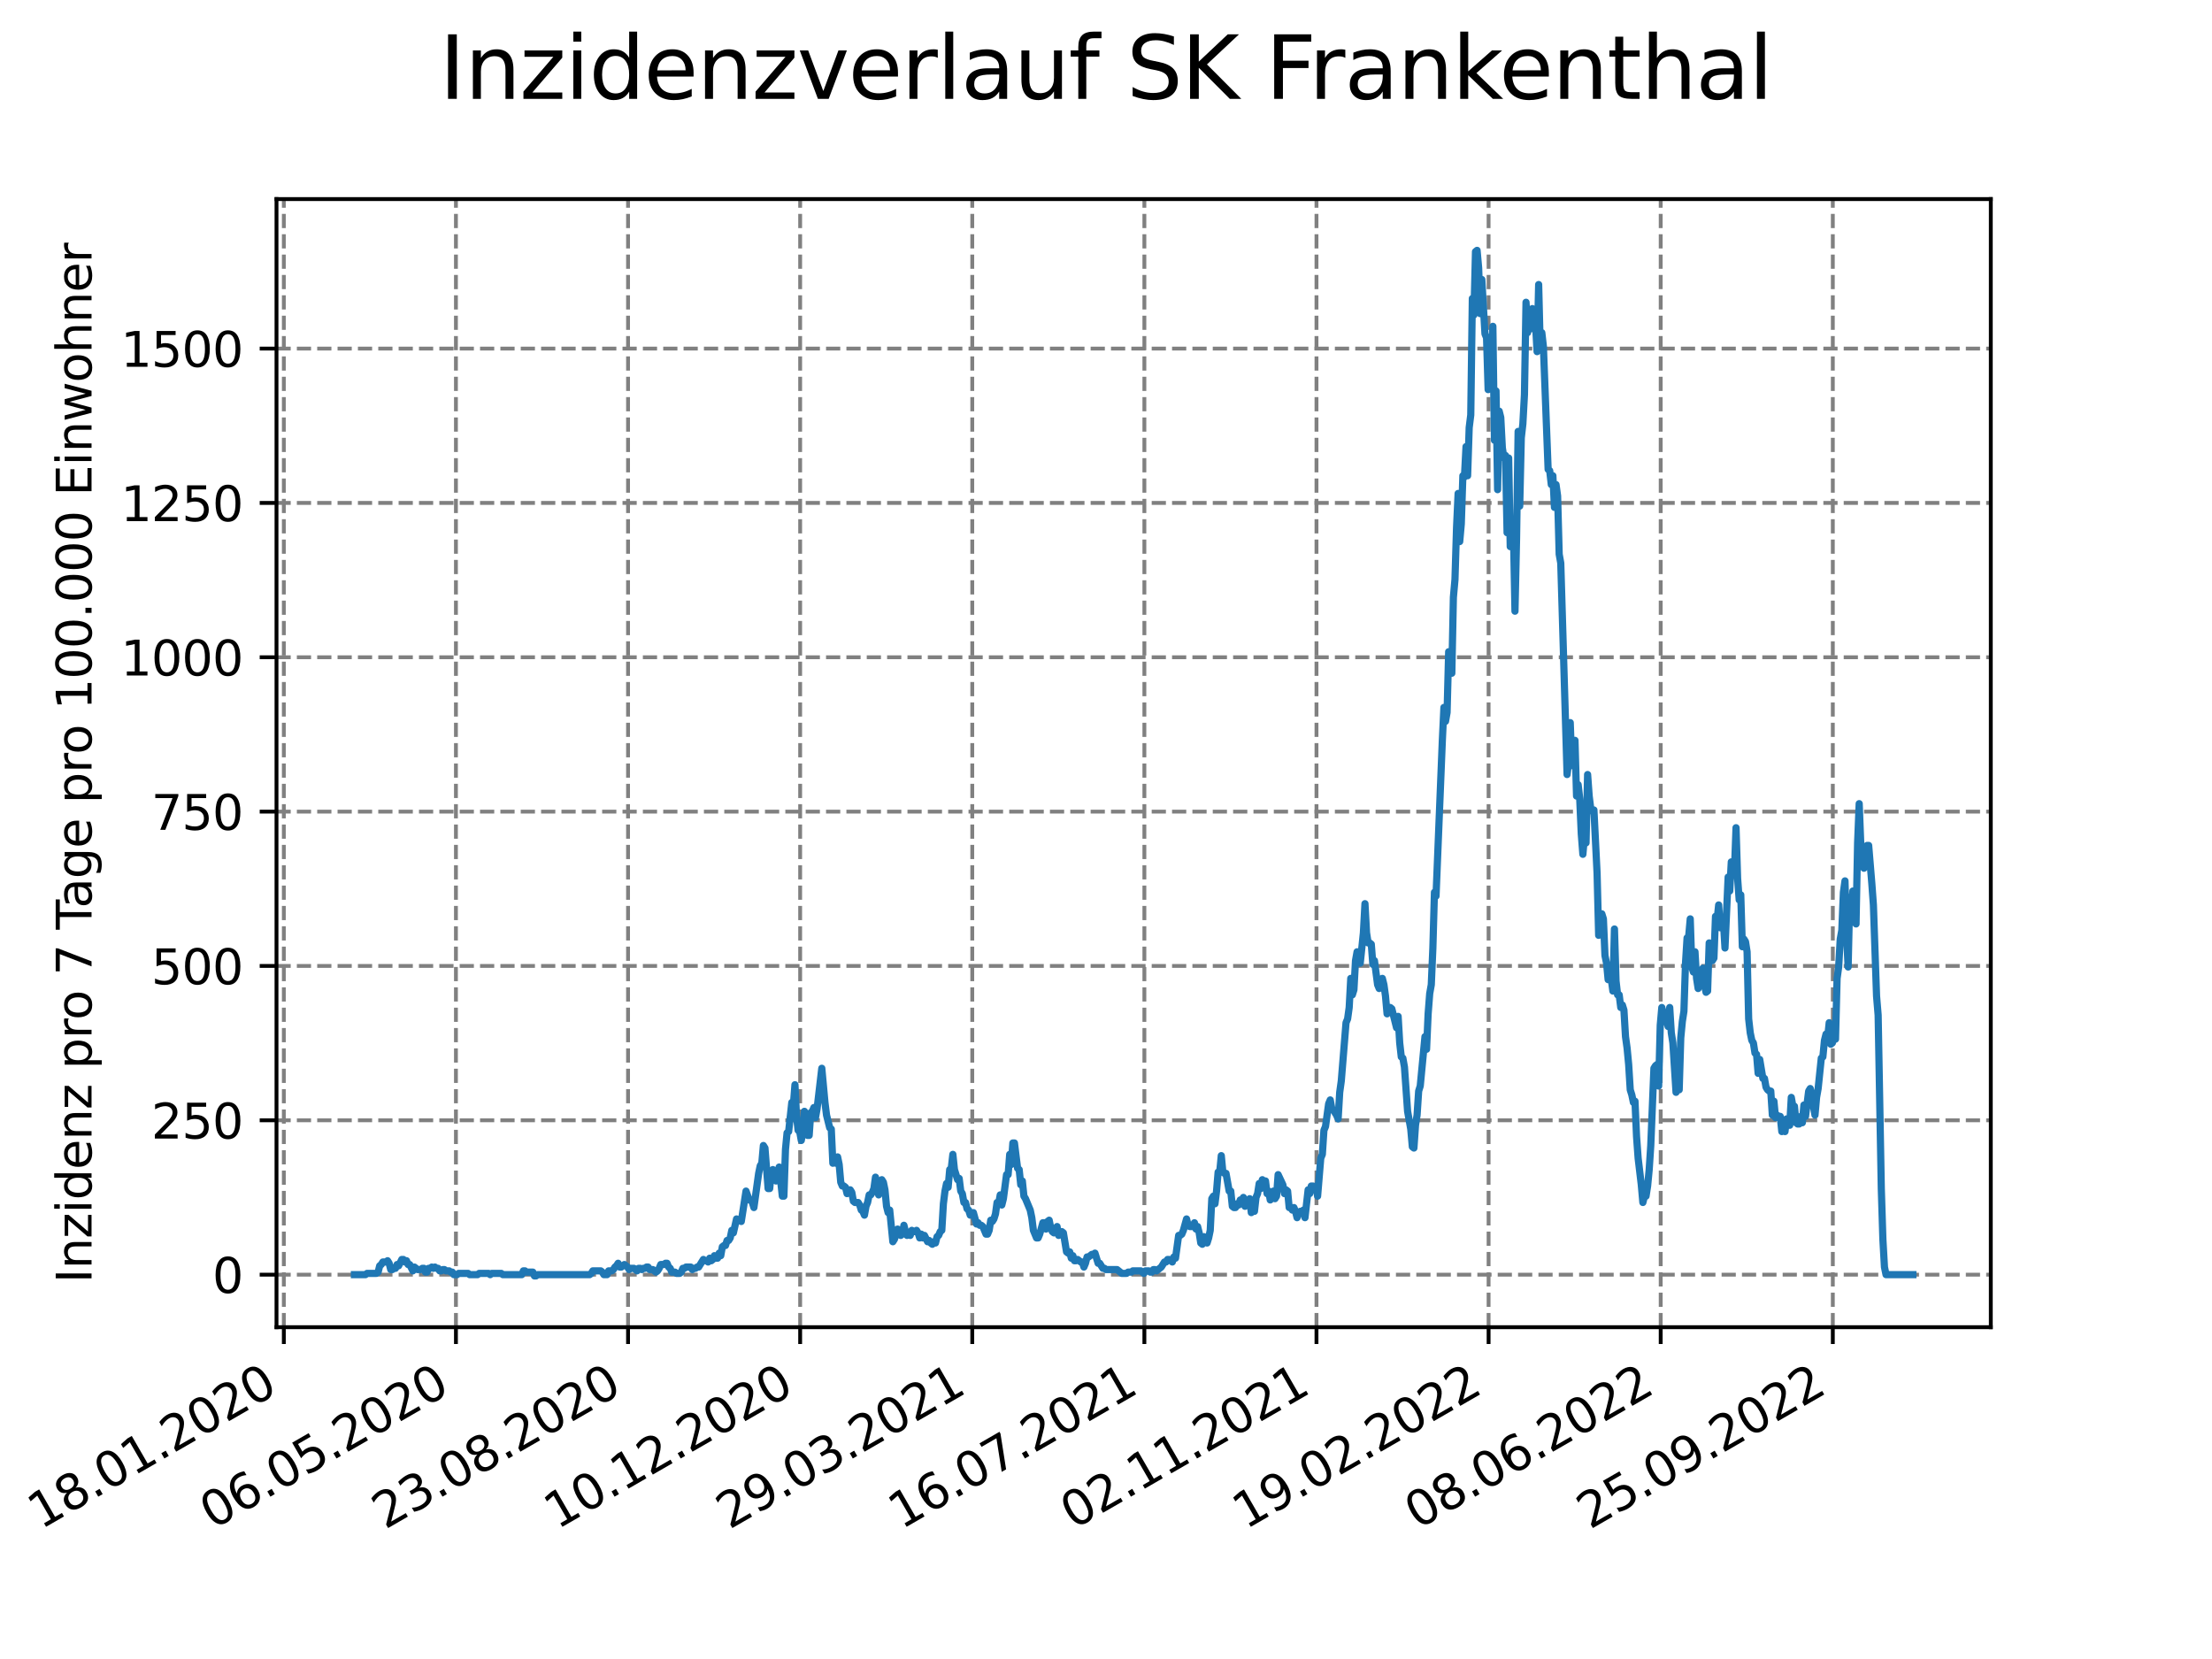<?xml version="1.0" encoding="utf-8" standalone="no"?>
<!DOCTYPE svg PUBLIC "-//W3C//DTD SVG 1.1//EN"
  "http://www.w3.org/Graphics/SVG/1.1/DTD/svg11.dtd">
<svg xmlns:xlink="http://www.w3.org/1999/xlink" width="460.8pt" height="345.6pt" viewBox="0 0 460.8 345.6" xmlns="http://www.w3.org/2000/svg" version="1.1">
 <defs>
  <style type="text/css">*{stroke-linejoin: round; stroke-linecap: butt}</style>
 </defs>
 <g id="figure_1">
  <g id="patch_1">
   <path d="M 0 345.6 
L 460.8 345.6 
L 460.8 0 
L 0 0 
z
" style="fill: #ffffff"/>
  </g>
  <g id="axes_1">
   <g id="patch_2">
    <path d="M 57.6 276.48 
L 414.72 276.48 
L 414.72 41.472 
L 57.6 41.472 
z
" style="fill: #ffffff"/>
   </g>
   <g id="matplotlib.axis_1">
    <g id="xtick_1">
     <g id="line2d_1">
      <path d="M 59.127 276.48 
L 59.127 41.472 
" clip-path="url(#pcc29bf0a48)" style="fill: none; stroke-dasharray: 2.96,1.28; stroke-dashoffset: 0; stroke: #808080; stroke-width: 0.8"/>
     </g>
     <g id="line2d_2">
      <defs>
       <path id="mb875f7d1f6" d="M 0 0 
L 0 3.5 
" style="stroke: #000000; stroke-width: 0.8"/>
      </defs>
      <g>
       <use xlink:href="#mb875f7d1f6" x="59.127" y="276.48" style="stroke: #000000; stroke-width: 0.8"/>
      </g>
     </g>
     <g id="text_1">
      <!-- 18.01.2020 -->
      <g transform="translate(8.502 318.689) rotate(-30) scale(0.1 -0.1)">
       <defs>
        <path id="DejaVuSans-31" d="M 794 531 
L 1825 531 
L 1825 4091 
L 703 3866 
L 703 4441 
L 1819 4666 
L 2450 4666 
L 2450 531 
L 3481 531 
L 3481 0 
L 794 0 
L 794 531 
z
" transform="scale(0.016)"/>
        <path id="DejaVuSans-38" d="M 2034 2216 
Q 1584 2216 1326 1975 
Q 1069 1734 1069 1313 
Q 1069 891 1326 650 
Q 1584 409 2034 409 
Q 2484 409 2743 651 
Q 3003 894 3003 1313 
Q 3003 1734 2745 1975 
Q 2488 2216 2034 2216 
z
M 1403 2484 
Q 997 2584 770 2862 
Q 544 3141 544 3541 
Q 544 4100 942 4425 
Q 1341 4750 2034 4750 
Q 2731 4750 3128 4425 
Q 3525 4100 3525 3541 
Q 3525 3141 3298 2862 
Q 3072 2584 2669 2484 
Q 3125 2378 3379 2068 
Q 3634 1759 3634 1313 
Q 3634 634 3220 271 
Q 2806 -91 2034 -91 
Q 1263 -91 848 271 
Q 434 634 434 1313 
Q 434 1759 690 2068 
Q 947 2378 1403 2484 
z
M 1172 3481 
Q 1172 3119 1398 2916 
Q 1625 2713 2034 2713 
Q 2441 2713 2670 2916 
Q 2900 3119 2900 3481 
Q 2900 3844 2670 4047 
Q 2441 4250 2034 4250 
Q 1625 4250 1398 4047 
Q 1172 3844 1172 3481 
z
" transform="scale(0.016)"/>
        <path id="DejaVuSans-2e" d="M 684 794 
L 1344 794 
L 1344 0 
L 684 0 
L 684 794 
z
" transform="scale(0.016)"/>
        <path id="DejaVuSans-30" d="M 2034 4250 
Q 1547 4250 1301 3770 
Q 1056 3291 1056 2328 
Q 1056 1369 1301 889 
Q 1547 409 2034 409 
Q 2525 409 2770 889 
Q 3016 1369 3016 2328 
Q 3016 3291 2770 3770 
Q 2525 4250 2034 4250 
z
M 2034 4750 
Q 2819 4750 3233 4129 
Q 3647 3509 3647 2328 
Q 3647 1150 3233 529 
Q 2819 -91 2034 -91 
Q 1250 -91 836 529 
Q 422 1150 422 2328 
Q 422 3509 836 4129 
Q 1250 4750 2034 4750 
z
" transform="scale(0.016)"/>
        <path id="DejaVuSans-32" d="M 1228 531 
L 3431 531 
L 3431 0 
L 469 0 
L 469 531 
Q 828 903 1448 1529 
Q 2069 2156 2228 2338 
Q 2531 2678 2651 2914 
Q 2772 3150 2772 3378 
Q 2772 3750 2511 3984 
Q 2250 4219 1831 4219 
Q 1534 4219 1204 4116 
Q 875 4013 500 3803 
L 500 4441 
Q 881 4594 1212 4672 
Q 1544 4750 1819 4750 
Q 2544 4750 2975 4387 
Q 3406 4025 3406 3419 
Q 3406 3131 3298 2873 
Q 3191 2616 2906 2266 
Q 2828 2175 2409 1742 
Q 1991 1309 1228 531 
z
" transform="scale(0.016)"/>
       </defs>
       <use xlink:href="#DejaVuSans-31"/>
       <use xlink:href="#DejaVuSans-38" x="63.623"/>
       <use xlink:href="#DejaVuSans-2e" x="127.246"/>
       <use xlink:href="#DejaVuSans-30" x="159.033"/>
       <use xlink:href="#DejaVuSans-31" x="222.656"/>
       <use xlink:href="#DejaVuSans-2e" x="286.279"/>
       <use xlink:href="#DejaVuSans-32" x="318.066"/>
       <use xlink:href="#DejaVuSans-30" x="381.689"/>
       <use xlink:href="#DejaVuSans-32" x="445.312"/>
       <use xlink:href="#DejaVuSans-30" x="508.936"/>
      </g>
     </g>
    </g>
    <g id="xtick_2">
     <g id="line2d_3">
      <path d="M 94.98 276.48 
L 94.98 41.472 
" clip-path="url(#pcc29bf0a48)" style="fill: none; stroke-dasharray: 2.96,1.28; stroke-dashoffset: 0; stroke: #808080; stroke-width: 0.8"/>
     </g>
     <g id="line2d_4">
      <g>
       <use xlink:href="#mb875f7d1f6" x="94.98" y="276.48" style="stroke: #000000; stroke-width: 0.8"/>
      </g>
     </g>
     <g id="text_2">
      <!-- 06.05.2020 -->
      <g transform="translate(44.355 318.689) rotate(-30) scale(0.1 -0.1)">
       <defs>
        <path id="DejaVuSans-36" d="M 2113 2584 
Q 1688 2584 1439 2293 
Q 1191 2003 1191 1497 
Q 1191 994 1439 701 
Q 1688 409 2113 409 
Q 2538 409 2786 701 
Q 3034 994 3034 1497 
Q 3034 2003 2786 2293 
Q 2538 2584 2113 2584 
z
M 3366 4563 
L 3366 3988 
Q 3128 4100 2886 4159 
Q 2644 4219 2406 4219 
Q 1781 4219 1451 3797 
Q 1122 3375 1075 2522 
Q 1259 2794 1537 2939 
Q 1816 3084 2150 3084 
Q 2853 3084 3261 2657 
Q 3669 2231 3669 1497 
Q 3669 778 3244 343 
Q 2819 -91 2113 -91 
Q 1303 -91 875 529 
Q 447 1150 447 2328 
Q 447 3434 972 4092 
Q 1497 4750 2381 4750 
Q 2619 4750 2861 4703 
Q 3103 4656 3366 4563 
z
" transform="scale(0.016)"/>
        <path id="DejaVuSans-35" d="M 691 4666 
L 3169 4666 
L 3169 4134 
L 1269 4134 
L 1269 2991 
Q 1406 3038 1543 3061 
Q 1681 3084 1819 3084 
Q 2600 3084 3056 2656 
Q 3513 2228 3513 1497 
Q 3513 744 3044 326 
Q 2575 -91 1722 -91 
Q 1428 -91 1123 -41 
Q 819 9 494 109 
L 494 744 
Q 775 591 1075 516 
Q 1375 441 1709 441 
Q 2250 441 2565 725 
Q 2881 1009 2881 1497 
Q 2881 1984 2565 2268 
Q 2250 2553 1709 2553 
Q 1456 2553 1204 2497 
Q 953 2441 691 2322 
L 691 4666 
z
" transform="scale(0.016)"/>
       </defs>
       <use xlink:href="#DejaVuSans-30"/>
       <use xlink:href="#DejaVuSans-36" x="63.623"/>
       <use xlink:href="#DejaVuSans-2e" x="127.246"/>
       <use xlink:href="#DejaVuSans-30" x="159.033"/>
       <use xlink:href="#DejaVuSans-35" x="222.656"/>
       <use xlink:href="#DejaVuSans-2e" x="286.279"/>
       <use xlink:href="#DejaVuSans-32" x="318.066"/>
       <use xlink:href="#DejaVuSans-30" x="381.689"/>
       <use xlink:href="#DejaVuSans-32" x="445.312"/>
       <use xlink:href="#DejaVuSans-30" x="508.936"/>
      </g>
     </g>
    </g>
    <g id="xtick_3">
     <g id="line2d_5">
      <path d="M 130.834 276.48 
L 130.834 41.472 
" clip-path="url(#pcc29bf0a48)" style="fill: none; stroke-dasharray: 2.96,1.28; stroke-dashoffset: 0; stroke: #808080; stroke-width: 0.8"/>
     </g>
     <g id="line2d_6">
      <g>
       <use xlink:href="#mb875f7d1f6" x="130.834" y="276.48" style="stroke: #000000; stroke-width: 0.8"/>
      </g>
     </g>
     <g id="text_3">
      <!-- 23.08.2020 -->
      <g transform="translate(80.208 318.689) rotate(-30) scale(0.1 -0.1)">
       <defs>
        <path id="DejaVuSans-33" d="M 2597 2516 
Q 3050 2419 3304 2112 
Q 3559 1806 3559 1356 
Q 3559 666 3084 287 
Q 2609 -91 1734 -91 
Q 1441 -91 1130 -33 
Q 819 25 488 141 
L 488 750 
Q 750 597 1062 519 
Q 1375 441 1716 441 
Q 2309 441 2620 675 
Q 2931 909 2931 1356 
Q 2931 1769 2642 2001 
Q 2353 2234 1838 2234 
L 1294 2234 
L 1294 2753 
L 1863 2753 
Q 2328 2753 2575 2939 
Q 2822 3125 2822 3475 
Q 2822 3834 2567 4026 
Q 2313 4219 1838 4219 
Q 1578 4219 1281 4162 
Q 984 4106 628 3988 
L 628 4550 
Q 988 4650 1302 4700 
Q 1616 4750 1894 4750 
Q 2613 4750 3031 4423 
Q 3450 4097 3450 3541 
Q 3450 3153 3228 2886 
Q 3006 2619 2597 2516 
z
" transform="scale(0.016)"/>
       </defs>
       <use xlink:href="#DejaVuSans-32"/>
       <use xlink:href="#DejaVuSans-33" x="63.623"/>
       <use xlink:href="#DejaVuSans-2e" x="127.246"/>
       <use xlink:href="#DejaVuSans-30" x="159.033"/>
       <use xlink:href="#DejaVuSans-38" x="222.656"/>
       <use xlink:href="#DejaVuSans-2e" x="286.279"/>
       <use xlink:href="#DejaVuSans-32" x="318.066"/>
       <use xlink:href="#DejaVuSans-30" x="381.689"/>
       <use xlink:href="#DejaVuSans-32" x="445.312"/>
       <use xlink:href="#DejaVuSans-30" x="508.936"/>
      </g>
     </g>
    </g>
    <g id="xtick_4">
     <g id="line2d_7">
      <path d="M 166.687 276.48 
L 166.687 41.472 
" clip-path="url(#pcc29bf0a48)" style="fill: none; stroke-dasharray: 2.96,1.28; stroke-dashoffset: 0; stroke: #808080; stroke-width: 0.8"/>
     </g>
     <g id="line2d_8">
      <g>
       <use xlink:href="#mb875f7d1f6" x="166.687" y="276.48" style="stroke: #000000; stroke-width: 0.8"/>
      </g>
     </g>
     <g id="text_4">
      <!-- 10.12.2020 -->
      <g transform="translate(116.062 318.689) rotate(-30) scale(0.1 -0.1)">
       <use xlink:href="#DejaVuSans-31"/>
       <use xlink:href="#DejaVuSans-30" x="63.623"/>
       <use xlink:href="#DejaVuSans-2e" x="127.246"/>
       <use xlink:href="#DejaVuSans-31" x="159.033"/>
       <use xlink:href="#DejaVuSans-32" x="222.656"/>
       <use xlink:href="#DejaVuSans-2e" x="286.279"/>
       <use xlink:href="#DejaVuSans-32" x="318.066"/>
       <use xlink:href="#DejaVuSans-30" x="381.689"/>
       <use xlink:href="#DejaVuSans-32" x="445.312"/>
       <use xlink:href="#DejaVuSans-30" x="508.936"/>
      </g>
     </g>
    </g>
    <g id="xtick_5">
     <g id="line2d_9">
      <path d="M 202.541 276.48 
L 202.541 41.472 
" clip-path="url(#pcc29bf0a48)" style="fill: none; stroke-dasharray: 2.96,1.28; stroke-dashoffset: 0; stroke: #808080; stroke-width: 0.8"/>
     </g>
     <g id="line2d_10">
      <g>
       <use xlink:href="#mb875f7d1f6" x="202.541" y="276.48" style="stroke: #000000; stroke-width: 0.8"/>
      </g>
     </g>
     <g id="text_5">
      <!-- 29.03.2021 -->
      <g transform="translate(151.915 318.689) rotate(-30) scale(0.1 -0.1)">
       <defs>
        <path id="DejaVuSans-39" d="M 703 97 
L 703 672 
Q 941 559 1184 500 
Q 1428 441 1663 441 
Q 2288 441 2617 861 
Q 2947 1281 2994 2138 
Q 2813 1869 2534 1725 
Q 2256 1581 1919 1581 
Q 1219 1581 811 2004 
Q 403 2428 403 3163 
Q 403 3881 828 4315 
Q 1253 4750 1959 4750 
Q 2769 4750 3195 4129 
Q 3622 3509 3622 2328 
Q 3622 1225 3098 567 
Q 2575 -91 1691 -91 
Q 1453 -91 1209 -44 
Q 966 3 703 97 
z
M 1959 2075 
Q 2384 2075 2632 2365 
Q 2881 2656 2881 3163 
Q 2881 3666 2632 3958 
Q 2384 4250 1959 4250 
Q 1534 4250 1286 3958 
Q 1038 3666 1038 3163 
Q 1038 2656 1286 2365 
Q 1534 2075 1959 2075 
z
" transform="scale(0.016)"/>
       </defs>
       <use xlink:href="#DejaVuSans-32"/>
       <use xlink:href="#DejaVuSans-39" x="63.623"/>
       <use xlink:href="#DejaVuSans-2e" x="127.246"/>
       <use xlink:href="#DejaVuSans-30" x="159.033"/>
       <use xlink:href="#DejaVuSans-33" x="222.656"/>
       <use xlink:href="#DejaVuSans-2e" x="286.279"/>
       <use xlink:href="#DejaVuSans-32" x="318.066"/>
       <use xlink:href="#DejaVuSans-30" x="381.689"/>
       <use xlink:href="#DejaVuSans-32" x="445.312"/>
       <use xlink:href="#DejaVuSans-31" x="508.936"/>
      </g>
     </g>
    </g>
    <g id="xtick_6">
     <g id="line2d_11">
      <path d="M 238.394 276.48 
L 238.394 41.472 
" clip-path="url(#pcc29bf0a48)" style="fill: none; stroke-dasharray: 2.96,1.28; stroke-dashoffset: 0; stroke: #808080; stroke-width: 0.8"/>
     </g>
     <g id="line2d_12">
      <g>
       <use xlink:href="#mb875f7d1f6" x="238.394" y="276.48" style="stroke: #000000; stroke-width: 0.8"/>
      </g>
     </g>
     <g id="text_6">
      <!-- 16.07.2021 -->
      <g transform="translate(187.769 318.689) rotate(-30) scale(0.1 -0.1)">
       <defs>
        <path id="DejaVuSans-37" d="M 525 4666 
L 3525 4666 
L 3525 4397 
L 1831 0 
L 1172 0 
L 2766 4134 
L 525 4134 
L 525 4666 
z
" transform="scale(0.016)"/>
       </defs>
       <use xlink:href="#DejaVuSans-31"/>
       <use xlink:href="#DejaVuSans-36" x="63.623"/>
       <use xlink:href="#DejaVuSans-2e" x="127.246"/>
       <use xlink:href="#DejaVuSans-30" x="159.033"/>
       <use xlink:href="#DejaVuSans-37" x="222.656"/>
       <use xlink:href="#DejaVuSans-2e" x="286.279"/>
       <use xlink:href="#DejaVuSans-32" x="318.066"/>
       <use xlink:href="#DejaVuSans-30" x="381.689"/>
       <use xlink:href="#DejaVuSans-32" x="445.312"/>
       <use xlink:href="#DejaVuSans-31" x="508.936"/>
      </g>
     </g>
    </g>
    <g id="xtick_7">
     <g id="line2d_13">
      <path d="M 274.247 276.48 
L 274.247 41.472 
" clip-path="url(#pcc29bf0a48)" style="fill: none; stroke-dasharray: 2.96,1.28; stroke-dashoffset: 0; stroke: #808080; stroke-width: 0.8"/>
     </g>
     <g id="line2d_14">
      <g>
       <use xlink:href="#mb875f7d1f6" x="274.247" y="276.48" style="stroke: #000000; stroke-width: 0.8"/>
      </g>
     </g>
     <g id="text_7">
      <!-- 02.11.2021 -->
      <g transform="translate(223.622 318.689) rotate(-30) scale(0.1 -0.1)">
       <use xlink:href="#DejaVuSans-30"/>
       <use xlink:href="#DejaVuSans-32" x="63.623"/>
       <use xlink:href="#DejaVuSans-2e" x="127.246"/>
       <use xlink:href="#DejaVuSans-31" x="159.033"/>
       <use xlink:href="#DejaVuSans-31" x="222.656"/>
       <use xlink:href="#DejaVuSans-2e" x="286.279"/>
       <use xlink:href="#DejaVuSans-32" x="318.066"/>
       <use xlink:href="#DejaVuSans-30" x="381.689"/>
       <use xlink:href="#DejaVuSans-32" x="445.312"/>
       <use xlink:href="#DejaVuSans-31" x="508.936"/>
      </g>
     </g>
    </g>
    <g id="xtick_8">
     <g id="line2d_15">
      <path d="M 310.101 276.48 
L 310.101 41.472 
" clip-path="url(#pcc29bf0a48)" style="fill: none; stroke-dasharray: 2.96,1.28; stroke-dashoffset: 0; stroke: #808080; stroke-width: 0.8"/>
     </g>
     <g id="line2d_16">
      <g>
       <use xlink:href="#mb875f7d1f6" x="310.101" y="276.48" style="stroke: #000000; stroke-width: 0.8"/>
      </g>
     </g>
     <g id="text_8">
      <!-- 19.02.2022 -->
      <g transform="translate(259.476 318.689) rotate(-30) scale(0.1 -0.1)">
       <use xlink:href="#DejaVuSans-31"/>
       <use xlink:href="#DejaVuSans-39" x="63.623"/>
       <use xlink:href="#DejaVuSans-2e" x="127.246"/>
       <use xlink:href="#DejaVuSans-30" x="159.033"/>
       <use xlink:href="#DejaVuSans-32" x="222.656"/>
       <use xlink:href="#DejaVuSans-2e" x="286.279"/>
       <use xlink:href="#DejaVuSans-32" x="318.066"/>
       <use xlink:href="#DejaVuSans-30" x="381.689"/>
       <use xlink:href="#DejaVuSans-32" x="445.312"/>
       <use xlink:href="#DejaVuSans-32" x="508.936"/>
      </g>
     </g>
    </g>
    <g id="xtick_9">
     <g id="line2d_17">
      <path d="M 345.954 276.48 
L 345.954 41.472 
" clip-path="url(#pcc29bf0a48)" style="fill: none; stroke-dasharray: 2.96,1.28; stroke-dashoffset: 0; stroke: #808080; stroke-width: 0.8"/>
     </g>
     <g id="line2d_18">
      <g>
       <use xlink:href="#mb875f7d1f6" x="345.954" y="276.48" style="stroke: #000000; stroke-width: 0.8"/>
      </g>
     </g>
     <g id="text_9">
      <!-- 08.06.2022 -->
      <g transform="translate(295.329 318.689) rotate(-30) scale(0.1 -0.1)">
       <use xlink:href="#DejaVuSans-30"/>
       <use xlink:href="#DejaVuSans-38" x="63.623"/>
       <use xlink:href="#DejaVuSans-2e" x="127.246"/>
       <use xlink:href="#DejaVuSans-30" x="159.033"/>
       <use xlink:href="#DejaVuSans-36" x="222.656"/>
       <use xlink:href="#DejaVuSans-2e" x="286.279"/>
       <use xlink:href="#DejaVuSans-32" x="318.066"/>
       <use xlink:href="#DejaVuSans-30" x="381.689"/>
       <use xlink:href="#DejaVuSans-32" x="445.312"/>
       <use xlink:href="#DejaVuSans-32" x="508.936"/>
      </g>
     </g>
    </g>
    <g id="xtick_10">
     <g id="line2d_19">
      <path d="M 381.808 276.48 
L 381.808 41.472 
" clip-path="url(#pcc29bf0a48)" style="fill: none; stroke-dasharray: 2.96,1.28; stroke-dashoffset: 0; stroke: #808080; stroke-width: 0.8"/>
     </g>
     <g id="line2d_20">
      <g>
       <use xlink:href="#mb875f7d1f6" x="381.808" y="276.48" style="stroke: #000000; stroke-width: 0.8"/>
      </g>
     </g>
     <g id="text_10">
      <!-- 25.09.2022 -->
      <g transform="translate(331.183 318.689) rotate(-30) scale(0.1 -0.1)">
       <use xlink:href="#DejaVuSans-32"/>
       <use xlink:href="#DejaVuSans-35" x="63.623"/>
       <use xlink:href="#DejaVuSans-2e" x="127.246"/>
       <use xlink:href="#DejaVuSans-30" x="159.033"/>
       <use xlink:href="#DejaVuSans-39" x="222.656"/>
       <use xlink:href="#DejaVuSans-2e" x="286.279"/>
       <use xlink:href="#DejaVuSans-32" x="318.066"/>
       <use xlink:href="#DejaVuSans-30" x="381.689"/>
       <use xlink:href="#DejaVuSans-32" x="445.312"/>
       <use xlink:href="#DejaVuSans-32" x="508.936"/>
      </g>
     </g>
    </g>
   </g>
   <g id="matplotlib.axis_2">
    <g id="ytick_1">
     <g id="line2d_21">
      <path d="M 57.6 265.534 
L 414.72 265.534 
" clip-path="url(#pcc29bf0a48)" style="fill: none; stroke-dasharray: 2.96,1.28; stroke-dashoffset: 0; stroke: #808080; stroke-width: 0.8"/>
     </g>
     <g id="line2d_22">
      <defs>
       <path id="me1ff7f74c5" d="M 0 0 
L -3.5 0 
" style="stroke: #000000; stroke-width: 0.8"/>
      </defs>
      <g>
       <use xlink:href="#me1ff7f74c5" x="57.6" y="265.534" style="stroke: #000000; stroke-width: 0.8"/>
      </g>
     </g>
     <g id="text_11">
      <!-- 0 -->
      <g transform="translate(44.237 269.333) scale(0.1 -0.1)">
       <use xlink:href="#DejaVuSans-30"/>
      </g>
     </g>
    </g>
    <g id="ytick_2">
     <g id="line2d_23">
      <path d="M 57.6 233.381 
L 414.72 233.381 
" clip-path="url(#pcc29bf0a48)" style="fill: none; stroke-dasharray: 2.96,1.28; stroke-dashoffset: 0; stroke: #808080; stroke-width: 0.8"/>
     </g>
     <g id="line2d_24">
      <g>
       <use xlink:href="#me1ff7f74c5" x="57.6" y="233.381" style="stroke: #000000; stroke-width: 0.8"/>
      </g>
     </g>
     <g id="text_12">
      <!-- 250 -->
      <g transform="translate(31.512 237.18) scale(0.1 -0.1)">
       <use xlink:href="#DejaVuSans-32"/>
       <use xlink:href="#DejaVuSans-35" x="63.623"/>
       <use xlink:href="#DejaVuSans-30" x="127.246"/>
      </g>
     </g>
    </g>
    <g id="ytick_3">
     <g id="line2d_25">
      <path d="M 57.6 201.227 
L 414.72 201.227 
" clip-path="url(#pcc29bf0a48)" style="fill: none; stroke-dasharray: 2.96,1.28; stroke-dashoffset: 0; stroke: #808080; stroke-width: 0.8"/>
     </g>
     <g id="line2d_26">
      <g>
       <use xlink:href="#me1ff7f74c5" x="57.6" y="201.227" style="stroke: #000000; stroke-width: 0.8"/>
      </g>
     </g>
     <g id="text_13">
      <!-- 500 -->
      <g transform="translate(31.512 205.027) scale(0.1 -0.1)">
       <use xlink:href="#DejaVuSans-35"/>
       <use xlink:href="#DejaVuSans-30" x="63.623"/>
       <use xlink:href="#DejaVuSans-30" x="127.246"/>
      </g>
     </g>
    </g>
    <g id="ytick_4">
     <g id="line2d_27">
      <path d="M 57.6 169.074 
L 414.72 169.074 
" clip-path="url(#pcc29bf0a48)" style="fill: none; stroke-dasharray: 2.96,1.28; stroke-dashoffset: 0; stroke: #808080; stroke-width: 0.8"/>
     </g>
     <g id="line2d_28">
      <g>
       <use xlink:href="#me1ff7f74c5" x="57.6" y="169.074" style="stroke: #000000; stroke-width: 0.8"/>
      </g>
     </g>
     <g id="text_14">
      <!-- 750 -->
      <g transform="translate(31.512 172.873) scale(0.1 -0.1)">
       <use xlink:href="#DejaVuSans-37"/>
       <use xlink:href="#DejaVuSans-35" x="63.623"/>
       <use xlink:href="#DejaVuSans-30" x="127.246"/>
      </g>
     </g>
    </g>
    <g id="ytick_5">
     <g id="line2d_29">
      <path d="M 57.6 136.921 
L 414.72 136.921 
" clip-path="url(#pcc29bf0a48)" style="fill: none; stroke-dasharray: 2.96,1.28; stroke-dashoffset: 0; stroke: #808080; stroke-width: 0.8"/>
     </g>
     <g id="line2d_30">
      <g>
       <use xlink:href="#me1ff7f74c5" x="57.6" y="136.921" style="stroke: #000000; stroke-width: 0.8"/>
      </g>
     </g>
     <g id="text_15">
      <!-- 1000 -->
      <g transform="translate(25.15 140.72) scale(0.1 -0.1)">
       <use xlink:href="#DejaVuSans-31"/>
       <use xlink:href="#DejaVuSans-30" x="63.623"/>
       <use xlink:href="#DejaVuSans-30" x="127.246"/>
       <use xlink:href="#DejaVuSans-30" x="190.869"/>
      </g>
     </g>
    </g>
    <g id="ytick_6">
     <g id="line2d_31">
      <path d="M 57.6 104.767 
L 414.72 104.767 
" clip-path="url(#pcc29bf0a48)" style="fill: none; stroke-dasharray: 2.96,1.28; stroke-dashoffset: 0; stroke: #808080; stroke-width: 0.8"/>
     </g>
     <g id="line2d_32">
      <g>
       <use xlink:href="#me1ff7f74c5" x="57.6" y="104.767" style="stroke: #000000; stroke-width: 0.8"/>
      </g>
     </g>
     <g id="text_16">
      <!-- 1250 -->
      <g transform="translate(25.15 108.566) scale(0.1 -0.1)">
       <use xlink:href="#DejaVuSans-31"/>
       <use xlink:href="#DejaVuSans-32" x="63.623"/>
       <use xlink:href="#DejaVuSans-35" x="127.246"/>
       <use xlink:href="#DejaVuSans-30" x="190.869"/>
      </g>
     </g>
    </g>
    <g id="ytick_7">
     <g id="line2d_33">
      <path d="M 57.6 72.614 
L 414.72 72.614 
" clip-path="url(#pcc29bf0a48)" style="fill: none; stroke-dasharray: 2.96,1.28; stroke-dashoffset: 0; stroke: #808080; stroke-width: 0.8"/>
     </g>
     <g id="line2d_34">
      <g>
       <use xlink:href="#me1ff7f74c5" x="57.6" y="72.614" style="stroke: #000000; stroke-width: 0.8"/>
      </g>
     </g>
     <g id="text_17">
      <!-- 1500 -->
      <g transform="translate(25.15 76.413) scale(0.1 -0.1)">
       <use xlink:href="#DejaVuSans-31"/>
       <use xlink:href="#DejaVuSans-35" x="63.623"/>
       <use xlink:href="#DejaVuSans-30" x="127.246"/>
       <use xlink:href="#DejaVuSans-30" x="190.869"/>
      </g>
     </g>
    </g>
    <g id="text_18">
     <!-- Inzidenz pro 7 Tage pro 100.000 Einwohner -->
     <g transform="translate(19.07 267.301) rotate(-90) scale(0.1 -0.1)">
      <defs>
       <path id="DejaVuSans-49" d="M 628 4666 
L 1259 4666 
L 1259 0 
L 628 0 
L 628 4666 
z
" transform="scale(0.016)"/>
       <path id="DejaVuSans-6e" d="M 3513 2113 
L 3513 0 
L 2938 0 
L 2938 2094 
Q 2938 2591 2744 2837 
Q 2550 3084 2163 3084 
Q 1697 3084 1428 2787 
Q 1159 2491 1159 1978 
L 1159 0 
L 581 0 
L 581 3500 
L 1159 3500 
L 1159 2956 
Q 1366 3272 1645 3428 
Q 1925 3584 2291 3584 
Q 2894 3584 3203 3211 
Q 3513 2838 3513 2113 
z
" transform="scale(0.016)"/>
       <path id="DejaVuSans-7a" d="M 353 3500 
L 3084 3500 
L 3084 2975 
L 922 459 
L 3084 459 
L 3084 0 
L 275 0 
L 275 525 
L 2438 3041 
L 353 3041 
L 353 3500 
z
" transform="scale(0.016)"/>
       <path id="DejaVuSans-69" d="M 603 3500 
L 1178 3500 
L 1178 0 
L 603 0 
L 603 3500 
z
M 603 4863 
L 1178 4863 
L 1178 4134 
L 603 4134 
L 603 4863 
z
" transform="scale(0.016)"/>
       <path id="DejaVuSans-64" d="M 2906 2969 
L 2906 4863 
L 3481 4863 
L 3481 0 
L 2906 0 
L 2906 525 
Q 2725 213 2448 61 
Q 2172 -91 1784 -91 
Q 1150 -91 751 415 
Q 353 922 353 1747 
Q 353 2572 751 3078 
Q 1150 3584 1784 3584 
Q 2172 3584 2448 3432 
Q 2725 3281 2906 2969 
z
M 947 1747 
Q 947 1113 1208 752 
Q 1469 391 1925 391 
Q 2381 391 2643 752 
Q 2906 1113 2906 1747 
Q 2906 2381 2643 2742 
Q 2381 3103 1925 3103 
Q 1469 3103 1208 2742 
Q 947 2381 947 1747 
z
" transform="scale(0.016)"/>
       <path id="DejaVuSans-65" d="M 3597 1894 
L 3597 1613 
L 953 1613 
Q 991 1019 1311 708 
Q 1631 397 2203 397 
Q 2534 397 2845 478 
Q 3156 559 3463 722 
L 3463 178 
Q 3153 47 2828 -22 
Q 2503 -91 2169 -91 
Q 1331 -91 842 396 
Q 353 884 353 1716 
Q 353 2575 817 3079 
Q 1281 3584 2069 3584 
Q 2775 3584 3186 3129 
Q 3597 2675 3597 1894 
z
M 3022 2063 
Q 3016 2534 2758 2815 
Q 2500 3097 2075 3097 
Q 1594 3097 1305 2825 
Q 1016 2553 972 2059 
L 3022 2063 
z
" transform="scale(0.016)"/>
       <path id="DejaVuSans-20" transform="scale(0.016)"/>
       <path id="DejaVuSans-70" d="M 1159 525 
L 1159 -1331 
L 581 -1331 
L 581 3500 
L 1159 3500 
L 1159 2969 
Q 1341 3281 1617 3432 
Q 1894 3584 2278 3584 
Q 2916 3584 3314 3078 
Q 3713 2572 3713 1747 
Q 3713 922 3314 415 
Q 2916 -91 2278 -91 
Q 1894 -91 1617 61 
Q 1341 213 1159 525 
z
M 3116 1747 
Q 3116 2381 2855 2742 
Q 2594 3103 2138 3103 
Q 1681 3103 1420 2742 
Q 1159 2381 1159 1747 
Q 1159 1113 1420 752 
Q 1681 391 2138 391 
Q 2594 391 2855 752 
Q 3116 1113 3116 1747 
z
" transform="scale(0.016)"/>
       <path id="DejaVuSans-72" d="M 2631 2963 
Q 2534 3019 2420 3045 
Q 2306 3072 2169 3072 
Q 1681 3072 1420 2755 
Q 1159 2438 1159 1844 
L 1159 0 
L 581 0 
L 581 3500 
L 1159 3500 
L 1159 2956 
Q 1341 3275 1631 3429 
Q 1922 3584 2338 3584 
Q 2397 3584 2469 3576 
Q 2541 3569 2628 3553 
L 2631 2963 
z
" transform="scale(0.016)"/>
       <path id="DejaVuSans-6f" d="M 1959 3097 
Q 1497 3097 1228 2736 
Q 959 2375 959 1747 
Q 959 1119 1226 758 
Q 1494 397 1959 397 
Q 2419 397 2687 759 
Q 2956 1122 2956 1747 
Q 2956 2369 2687 2733 
Q 2419 3097 1959 3097 
z
M 1959 3584 
Q 2709 3584 3137 3096 
Q 3566 2609 3566 1747 
Q 3566 888 3137 398 
Q 2709 -91 1959 -91 
Q 1206 -91 779 398 
Q 353 888 353 1747 
Q 353 2609 779 3096 
Q 1206 3584 1959 3584 
z
" transform="scale(0.016)"/>
       <path id="DejaVuSans-54" d="M -19 4666 
L 3928 4666 
L 3928 4134 
L 2272 4134 
L 2272 0 
L 1638 0 
L 1638 4134 
L -19 4134 
L -19 4666 
z
" transform="scale(0.016)"/>
       <path id="DejaVuSans-61" d="M 2194 1759 
Q 1497 1759 1228 1600 
Q 959 1441 959 1056 
Q 959 750 1161 570 
Q 1363 391 1709 391 
Q 2188 391 2477 730 
Q 2766 1069 2766 1631 
L 2766 1759 
L 2194 1759 
z
M 3341 1997 
L 3341 0 
L 2766 0 
L 2766 531 
Q 2569 213 2275 61 
Q 1981 -91 1556 -91 
Q 1019 -91 701 211 
Q 384 513 384 1019 
Q 384 1609 779 1909 
Q 1175 2209 1959 2209 
L 2766 2209 
L 2766 2266 
Q 2766 2663 2505 2880 
Q 2244 3097 1772 3097 
Q 1472 3097 1187 3025 
Q 903 2953 641 2809 
L 641 3341 
Q 956 3463 1253 3523 
Q 1550 3584 1831 3584 
Q 2591 3584 2966 3190 
Q 3341 2797 3341 1997 
z
" transform="scale(0.016)"/>
       <path id="DejaVuSans-67" d="M 2906 1791 
Q 2906 2416 2648 2759 
Q 2391 3103 1925 3103 
Q 1463 3103 1205 2759 
Q 947 2416 947 1791 
Q 947 1169 1205 825 
Q 1463 481 1925 481 
Q 2391 481 2648 825 
Q 2906 1169 2906 1791 
z
M 3481 434 
Q 3481 -459 3084 -895 
Q 2688 -1331 1869 -1331 
Q 1566 -1331 1297 -1286 
Q 1028 -1241 775 -1147 
L 775 -588 
Q 1028 -725 1275 -790 
Q 1522 -856 1778 -856 
Q 2344 -856 2625 -561 
Q 2906 -266 2906 331 
L 2906 616 
Q 2728 306 2450 153 
Q 2172 0 1784 0 
Q 1141 0 747 490 
Q 353 981 353 1791 
Q 353 2603 747 3093 
Q 1141 3584 1784 3584 
Q 2172 3584 2450 3431 
Q 2728 3278 2906 2969 
L 2906 3500 
L 3481 3500 
L 3481 434 
z
" transform="scale(0.016)"/>
       <path id="DejaVuSans-45" d="M 628 4666 
L 3578 4666 
L 3578 4134 
L 1259 4134 
L 1259 2753 
L 3481 2753 
L 3481 2222 
L 1259 2222 
L 1259 531 
L 3634 531 
L 3634 0 
L 628 0 
L 628 4666 
z
" transform="scale(0.016)"/>
       <path id="DejaVuSans-77" d="M 269 3500 
L 844 3500 
L 1563 769 
L 2278 3500 
L 2956 3500 
L 3675 769 
L 4391 3500 
L 4966 3500 
L 4050 0 
L 3372 0 
L 2619 2869 
L 1863 0 
L 1184 0 
L 269 3500 
z
" transform="scale(0.016)"/>
       <path id="DejaVuSans-68" d="M 3513 2113 
L 3513 0 
L 2938 0 
L 2938 2094 
Q 2938 2591 2744 2837 
Q 2550 3084 2163 3084 
Q 1697 3084 1428 2787 
Q 1159 2491 1159 1978 
L 1159 0 
L 581 0 
L 581 4863 
L 1159 4863 
L 1159 2956 
Q 1366 3272 1645 3428 
Q 1925 3584 2291 3584 
Q 2894 3584 3203 3211 
Q 3513 2838 3513 2113 
z
" transform="scale(0.016)"/>
      </defs>
      <use xlink:href="#DejaVuSans-49"/>
      <use xlink:href="#DejaVuSans-6e" x="29.492"/>
      <use xlink:href="#DejaVuSans-7a" x="92.871"/>
      <use xlink:href="#DejaVuSans-69" x="145.361"/>
      <use xlink:href="#DejaVuSans-64" x="173.145"/>
      <use xlink:href="#DejaVuSans-65" x="236.621"/>
      <use xlink:href="#DejaVuSans-6e" x="298.145"/>
      <use xlink:href="#DejaVuSans-7a" x="361.523"/>
      <use xlink:href="#DejaVuSans-20" x="414.014"/>
      <use xlink:href="#DejaVuSans-70" x="445.801"/>
      <use xlink:href="#DejaVuSans-72" x="509.277"/>
      <use xlink:href="#DejaVuSans-6f" x="548.141"/>
      <use xlink:href="#DejaVuSans-20" x="609.322"/>
      <use xlink:href="#DejaVuSans-37" x="641.109"/>
      <use xlink:href="#DejaVuSans-20" x="704.732"/>
      <use xlink:href="#DejaVuSans-54" x="736.52"/>
      <use xlink:href="#DejaVuSans-61" x="781.104"/>
      <use xlink:href="#DejaVuSans-67" x="842.383"/>
      <use xlink:href="#DejaVuSans-65" x="905.859"/>
      <use xlink:href="#DejaVuSans-20" x="967.383"/>
      <use xlink:href="#DejaVuSans-70" x="999.17"/>
      <use xlink:href="#DejaVuSans-72" x="1062.646"/>
      <use xlink:href="#DejaVuSans-6f" x="1101.51"/>
      <use xlink:href="#DejaVuSans-20" x="1162.691"/>
      <use xlink:href="#DejaVuSans-31" x="1194.479"/>
      <use xlink:href="#DejaVuSans-30" x="1258.102"/>
      <use xlink:href="#DejaVuSans-30" x="1321.725"/>
      <use xlink:href="#DejaVuSans-2e" x="1385.348"/>
      <use xlink:href="#DejaVuSans-30" x="1417.135"/>
      <use xlink:href="#DejaVuSans-30" x="1480.758"/>
      <use xlink:href="#DejaVuSans-30" x="1544.381"/>
      <use xlink:href="#DejaVuSans-20" x="1608.004"/>
      <use xlink:href="#DejaVuSans-45" x="1639.791"/>
      <use xlink:href="#DejaVuSans-69" x="1702.975"/>
      <use xlink:href="#DejaVuSans-6e" x="1730.758"/>
      <use xlink:href="#DejaVuSans-77" x="1794.137"/>
      <use xlink:href="#DejaVuSans-6f" x="1875.924"/>
      <use xlink:href="#DejaVuSans-68" x="1937.105"/>
      <use xlink:href="#DejaVuSans-6e" x="2000.484"/>
      <use xlink:href="#DejaVuSans-65" x="2063.863"/>
      <use xlink:href="#DejaVuSans-72" x="2125.387"/>
     </g>
    </g>
   </g>
   <g id="line2d_35">
    <path d="M 73.833 265.534 
L 76.135 265.534 
L 76.464 265.27 
L 78.438 265.27 
L 78.767 265.007 
L 79.096 263.688 
L 79.425 263.424 
L 79.753 262.896 
L 80.411 262.896 
L 80.74 262.633 
L 81.069 263.16 
L 81.398 264.479 
L 81.727 264.479 
L 82.056 264.215 
L 82.385 264.215 
L 82.714 263.424 
L 83.043 263.688 
L 83.701 262.369 
L 84.03 262.369 
L 84.359 262.896 
L 84.687 262.633 
L 85.016 263.424 
L 85.345 263.424 
L 86.003 264.743 
L 86.332 263.952 
L 86.99 264.479 
L 87.648 264.479 
L 87.977 264.215 
L 88.306 264.215 
L 88.635 265.007 
L 88.964 265.007 
L 89.292 264.215 
L 89.621 264.215 
L 89.95 263.952 
L 90.279 264.215 
L 90.608 263.952 
L 90.937 264.215 
L 91.266 264.215 
L 91.595 264.743 
L 91.924 264.743 
L 92.253 264.479 
L 92.582 264.479 
L 92.911 264.743 
L 93.569 264.743 
L 93.897 265.007 
L 94.226 265.007 
L 94.555 265.534 
L 95.213 265.534 
L 95.542 265.27 
L 97.516 265.27 
L 97.845 265.534 
L 99.489 265.534 
L 99.818 265.27 
L 101.792 265.27 
L 102.121 265.534 
L 102.45 265.27 
L 104.423 265.27 
L 104.752 265.534 
L 108.699 265.534 
L 109.028 264.743 
L 109.357 264.743 
L 109.686 265.007 
L 111.002 265.007 
L 111.331 265.798 
L 111.66 265.798 
L 111.989 265.534 
L 122.843 265.534 
L 123.172 265.27 
L 123.501 264.743 
L 125.146 264.743 
L 125.475 265.007 
L 125.804 265.534 
L 126.462 265.534 
L 126.791 264.743 
L 127.448 264.743 
L 127.777 264.479 
L 128.106 263.952 
L 128.435 263.688 
L 128.764 263.16 
L 129.093 263.952 
L 129.422 263.952 
L 130.08 263.424 
L 130.738 263.952 
L 131.067 264.479 
L 131.396 264.215 
L 132.053 264.215 
L 132.711 264.743 
L 133.04 264.215 
L 133.369 264.215 
L 133.698 264.479 
L 134.027 264.215 
L 134.356 264.215 
L 134.685 263.952 
L 135.014 263.952 
L 135.343 264.479 
L 136.001 264.479 
L 136.658 265.007 
L 136.987 264.743 
L 137.316 264.215 
L 137.645 263.424 
L 138.303 263.424 
L 138.632 263.16 
L 138.961 263.16 
L 139.29 263.952 
L 139.619 264.215 
L 139.948 265.007 
L 140.606 265.007 
L 140.935 265.27 
L 141.592 265.27 
L 141.921 265.007 
L 142.25 264.215 
L 142.579 264.215 
L 142.908 263.952 
L 143.895 263.952 
L 144.224 264.479 
L 144.553 264.215 
L 144.882 264.215 
L 145.211 263.952 
L 145.54 263.952 
L 146.526 262.369 
L 146.855 262.633 
L 147.184 262.633 
L 147.513 262.896 
L 147.842 262.105 
L 148.171 262.633 
L 148.5 262.369 
L 148.829 261.578 
L 149.158 262.105 
L 149.487 262.105 
L 149.816 261.05 
L 150.145 261.578 
L 150.474 259.731 
L 150.802 259.468 
L 151.131 259.468 
L 151.46 258.413 
L 151.789 258.413 
L 152.118 257.885 
L 152.447 256.303 
L 152.776 256.83 
L 153.434 253.929 
L 153.763 254.192 
L 154.092 254.192 
L 154.421 254.456 
L 155.408 248.126 
L 156.065 249.972 
L 156.394 249.972 
L 156.723 250.5 
L 157.052 251.555 
L 158.039 244.433 
L 158.368 242.851 
L 158.697 242.323 
L 159.026 238.631 
L 159.355 239.158 
L 160.013 247.599 
L 160.341 247.599 
L 160.67 244.17 
L 160.999 243.642 
L 161.328 245.488 
L 161.657 246.016 
L 162.315 243.115 
L 162.973 249.181 
L 163.302 249.181 
L 163.631 239.422 
L 163.96 235.993 
L 164.289 235.729 
L 164.947 229.663 
L 165.275 230.191 
L 165.604 225.97 
L 165.933 232.564 
L 166.262 235.466 
L 166.591 235.729 
L 166.92 237.576 
L 167.249 235.729 
L 167.578 231.509 
L 168.236 236.521 
L 168.565 236.521 
L 168.894 231.773 
L 169.223 231.509 
L 169.552 230.718 
L 169.88 232.828 
L 170.209 230.982 
L 171.196 222.542 
L 171.854 229.663 
L 172.183 232.301 
L 172.841 234.938 
L 173.17 235.202 
L 173.499 242.323 
L 173.828 241.005 
L 174.157 242.323 
L 174.486 241.005 
L 174.814 242.587 
L 175.143 246.28 
L 175.472 247.071 
L 175.801 247.071 
L 176.13 247.335 
L 176.459 248.654 
L 176.788 248.39 
L 177.117 247.862 
L 177.446 248.39 
L 177.775 250.236 
L 178.104 250.5 
L 178.762 250.5 
L 179.091 251.027 
L 179.419 252.082 
L 179.748 252.346 
L 180.077 253.137 
L 180.406 251.291 
L 180.735 250.5 
L 181.064 248.917 
L 181.393 248.917 
L 181.722 248.39 
L 182.051 247.599 
L 182.38 245.225 
L 183.038 248.917 
L 183.367 246.544 
L 183.696 245.752 
L 184.024 246.28 
L 184.353 247.862 
L 184.682 251.291 
L 185.011 252.61 
L 185.34 252.082 
L 185.998 258.676 
L 186.327 258.149 
L 186.985 256.039 
L 187.314 256.303 
L 187.643 257.358 
L 187.972 257.094 
L 188.301 255.248 
L 188.63 256.566 
L 188.958 257.358 
L 189.287 256.83 
L 189.616 257.358 
L 189.945 256.303 
L 190.274 256.566 
L 190.603 256.566 
L 190.932 256.303 
L 191.261 256.83 
L 191.59 257.885 
L 191.919 257.094 
L 192.248 257.885 
L 192.577 257.358 
L 193.235 258.676 
L 193.563 258.413 
L 193.892 258.94 
L 194.221 259.204 
L 194.55 258.676 
L 194.879 258.94 
L 195.208 257.621 
L 195.537 257.358 
L 195.866 256.566 
L 196.195 256.303 
L 196.524 250.764 
L 196.853 248.126 
L 197.182 246.544 
L 197.511 247.335 
L 197.84 243.642 
L 198.169 243.378 
L 198.497 240.477 
L 198.826 243.642 
L 199.484 245.752 
L 199.813 245.488 
L 200.142 248.126 
L 200.471 248.654 
L 200.8 250.5 
L 201.129 250.5 
L 201.458 251.819 
L 201.787 252.082 
L 202.116 253.137 
L 202.774 252.61 
L 203.431 254.984 
L 203.76 254.72 
L 204.089 255.248 
L 204.418 255.248 
L 204.747 255.511 
L 205.405 257.094 
L 205.734 257.094 
L 206.063 256.303 
L 206.392 254.192 
L 206.721 254.456 
L 207.05 253.929 
L 207.379 252.874 
L 207.707 250.5 
L 208.036 250.764 
L 208.365 248.917 
L 208.694 251.027 
L 209.023 249.709 
L 209.681 244.697 
L 210.01 244.697 
L 210.339 240.477 
L 210.668 242.587 
L 210.997 238.103 
L 211.326 238.103 
L 211.984 243.378 
L 212.313 243.642 
L 212.641 246.807 
L 212.97 246.016 
L 213.299 249.181 
L 213.628 249.709 
L 214.615 252.082 
L 214.944 253.665 
L 215.273 256.303 
L 215.931 257.885 
L 216.26 257.885 
L 216.589 257.094 
L 217.246 254.72 
L 217.575 254.72 
L 217.904 256.039 
L 218.233 254.456 
L 218.562 254.192 
L 218.891 255.775 
L 219.22 256.566 
L 219.549 256.83 
L 220.207 255.511 
L 220.536 257.358 
L 220.865 257.094 
L 221.194 256.566 
L 221.523 256.83 
L 222.18 260.786 
L 222.509 261.05 
L 222.838 260.786 
L 223.167 262.105 
L 223.496 261.578 
L 223.825 262.633 
L 224.154 262.633 
L 224.483 262.369 
L 225.141 262.896 
L 225.47 262.896 
L 225.799 263.952 
L 226.128 263.16 
L 226.457 261.841 
L 226.785 261.841 
L 227.443 261.314 
L 227.772 261.314 
L 228.101 261.05 
L 228.759 263.16 
L 229.088 263.16 
L 229.746 264.215 
L 230.075 264.215 
L 230.404 264.479 
L 232.706 264.479 
L 233.693 265.27 
L 234.68 265.27 
L 235.009 265.007 
L 235.667 265.007 
L 235.996 264.743 
L 237.64 264.743 
L 238.298 265.27 
L 238.627 264.743 
L 239.285 264.743 
L 239.614 265.007 
L 239.943 265.007 
L 240.272 264.479 
L 240.601 264.479 
L 240.929 264.743 
L 241.916 263.952 
L 242.574 262.896 
L 242.903 262.896 
L 243.232 262.369 
L 243.561 262.369 
L 244.219 262.896 
L 244.548 261.841 
L 244.877 262.105 
L 245.535 257.358 
L 245.863 257.358 
L 246.192 257.094 
L 246.521 256.303 
L 247.179 253.929 
L 247.508 255.248 
L 247.837 255.511 
L 248.495 255.511 
L 248.824 254.72 
L 249.153 256.039 
L 249.482 255.511 
L 249.811 256.83 
L 250.14 258.94 
L 250.468 259.204 
L 250.797 257.621 
L 251.126 258.676 
L 251.455 258.94 
L 251.784 257.885 
L 252.113 256.303 
L 252.442 249.709 
L 252.771 249.181 
L 253.1 250.764 
L 253.429 248.126 
L 253.758 244.17 
L 254.087 244.17 
L 254.416 240.741 
L 254.745 244.17 
L 255.074 244.433 
L 255.402 244.433 
L 256.06 248.126 
L 256.389 248.126 
L 256.718 251.291 
L 257.047 251.555 
L 257.376 251.555 
L 257.705 250.764 
L 258.034 251.027 
L 258.363 249.972 
L 258.692 250.764 
L 259.021 249.445 
L 259.35 251.291 
L 259.679 251.027 
L 260.007 251.027 
L 260.336 249.709 
L 260.665 252.61 
L 260.994 250.236 
L 261.323 252.346 
L 261.652 249.445 
L 261.981 248.654 
L 262.31 246.544 
L 262.639 247.599 
L 262.968 245.752 
L 263.297 247.071 
L 263.626 246.016 
L 263.955 248.654 
L 264.284 248.126 
L 264.613 249.972 
L 265.27 248.126 
L 265.599 249.709 
L 265.928 249.181 
L 266.257 244.697 
L 267.244 246.807 
L 267.573 248.654 
L 267.902 247.862 
L 268.231 248.126 
L 268.56 251.555 
L 268.889 251.555 
L 269.218 252.082 
L 269.546 251.555 
L 269.875 252.346 
L 270.204 253.665 
L 270.533 252.61 
L 270.862 252.346 
L 271.191 252.61 
L 271.52 252.082 
L 271.849 253.665 
L 272.507 247.862 
L 272.836 248.654 
L 273.165 247.071 
L 273.494 247.071 
L 273.823 247.335 
L 274.151 247.071 
L 274.48 249.181 
L 275.138 241.268 
L 275.467 240.477 
L 275.796 235.466 
L 276.125 234.674 
L 276.783 229.927 
L 277.112 229.136 
L 277.441 230.982 
L 277.77 231.246 
L 278.428 232.301 
L 278.757 233.092 
L 279.085 227.553 
L 279.414 225.179 
L 280.401 213.046 
L 280.73 212.255 
L 281.059 209.881 
L 281.388 203.815 
L 281.717 207.244 
L 282.046 206.189 
L 282.375 200.122 
L 282.704 198.276 
L 283.033 199.067 
L 283.362 200.65 
L 284.019 194.32 
L 284.348 188.253 
L 284.677 194.32 
L 285.006 196.43 
L 285.335 196.43 
L 285.664 196.693 
L 285.993 200.913 
L 286.322 200.122 
L 286.98 205.134 
L 287.309 205.925 
L 287.638 205.134 
L 287.967 203.815 
L 288.296 205.134 
L 288.624 207.507 
L 288.953 211.2 
L 289.611 209.881 
L 289.94 210.145 
L 290.927 214.101 
L 291.256 211.728 
L 291.585 217.266 
L 291.914 220.168 
L 292.243 220.432 
L 292.572 222.278 
L 293.229 231.509 
L 293.887 235.202 
L 294.216 238.895 
L 294.545 239.158 
L 294.874 234.411 
L 295.203 232.301 
L 295.532 227.289 
L 295.861 226.234 
L 296.848 215.948 
L 297.177 218.585 
L 297.506 211.2 
L 297.834 206.98 
L 298.163 205.134 
L 298.492 197.485 
L 298.821 185.879 
L 299.15 186.671 
L 300.466 154.228 
L 300.795 147.371 
L 301.124 150.272 
L 301.453 148.426 
L 301.782 135.765 
L 302.111 137.084 
L 302.44 140.249 
L 302.768 124.424 
L 303.097 120.731 
L 303.426 109.917 
L 303.755 102.796 
L 304.084 112.818 
L 304.413 109.126 
L 304.742 99.103 
L 305.071 99.367 
L 305.4 93.037 
L 305.729 99.103 
L 306.058 89.08 
L 306.387 86.443 
L 306.716 62.177 
L 307.045 65.606 
L 307.373 52.418 
L 307.702 52.154 
L 308.031 55.847 
L 308.36 65.342 
L 308.689 58.221 
L 309.347 69.562 
L 309.676 70.353 
L 310.005 81.168 
L 310.334 75.365 
L 310.663 75.892 
L 310.992 67.98 
L 311.321 91.718 
L 311.65 81.431 
L 311.979 102.004 
L 312.307 85.651 
L 312.636 86.97 
L 312.965 93.3 
L 313.294 95.41 
L 313.623 94.883 
L 313.952 110.972 
L 314.281 95.41 
L 314.61 113.873 
L 314.939 111.763 
L 315.268 110.445 
L 315.597 127.325 
L 315.926 112.291 
L 316.255 89.872 
L 316.584 105.433 
L 316.912 91.19 
L 317.241 88.289 
L 317.57 82.223 
L 317.899 62.968 
L 318.228 69.298 
L 318.557 64.551 
L 318.886 68.507 
L 319.215 64.287 
L 319.544 68.507 
L 319.873 67.452 
L 320.202 73.255 
L 320.531 59.276 
L 320.86 72.464 
L 321.189 69.298 
L 321.518 72.2 
L 322.504 97.784 
L 322.833 98.048 
L 323.162 100.949 
L 323.491 99.103 
L 323.82 105.697 
L 324.149 100.949 
L 324.478 103.323 
L 324.807 115.456 
L 325.136 117.302 
L 326.451 161.35 
L 326.78 158.712 
L 327.109 150.536 
L 327.438 159.504 
L 328.096 154.228 
L 328.425 165.834 
L 328.754 163.46 
L 329.083 166.361 
L 329.412 173.746 
L 329.741 177.967 
L 330.07 174.274 
L 330.399 175.593 
L 330.728 161.35 
L 331.056 165.834 
L 331.385 168.471 
L 331.714 168.999 
L 332.043 168.735 
L 332.701 181.923 
L 333.03 194.847 
L 333.359 193.264 
L 333.688 190.363 
L 334.017 191.418 
L 334.346 199.067 
L 334.675 200.65 
L 335.004 204.079 
L 335.333 201.441 
L 335.99 206.452 
L 336.319 193.528 
L 336.648 204.342 
L 336.977 207.244 
L 337.306 207.244 
L 337.635 209.881 
L 337.964 209.354 
L 338.293 210.409 
L 338.622 215.948 
L 338.951 218.321 
L 339.28 221.75 
L 339.609 227.025 
L 339.938 228.08 
L 340.267 229.663 
L 340.595 229.399 
L 340.924 236.784 
L 341.253 241.268 
L 341.911 246.807 
L 342.24 250.5 
L 342.569 249.181 
L 342.898 249.181 
L 343.227 247.071 
L 343.556 243.642 
L 343.885 238.631 
L 344.543 222.542 
L 344.872 222.014 
L 345.201 221.75 
L 345.529 226.234 
L 345.858 213.574 
L 346.187 209.881 
L 346.845 212.519 
L 347.174 212.783 
L 347.503 213.838 
L 347.832 209.881 
L 348.161 215.156 
L 348.49 217.266 
L 349.148 227.553 
L 349.477 226.762 
L 349.806 227.025 
L 350.134 216.211 
L 350.463 212.783 
L 350.792 210.672 
L 351.121 200.65 
L 351.45 195.375 
L 351.779 195.111 
L 352.108 191.418 
L 352.437 201.441 
L 352.766 202.496 
L 353.095 198.276 
L 353.424 203.815 
L 353.753 205.925 
L 354.082 203.551 
L 354.411 204.079 
L 354.739 201.705 
L 355.068 205.134 
L 355.397 206.716 
L 355.726 206.452 
L 356.055 196.43 
L 356.384 198.803 
L 356.713 200.122 
L 357.042 199.595 
L 357.371 190.891 
L 357.7 191.682 
L 358.029 188.517 
L 358.358 193.264 
L 358.687 191.946 
L 359.016 191.946 
L 359.345 197.485 
L 360.002 182.714 
L 360.331 185.616 
L 360.66 179.549 
L 360.989 181.923 
L 361.318 181.395 
L 361.647 172.428 
L 361.976 182.978 
L 362.305 187.462 
L 362.634 186.407 
L 362.963 197.221 
L 363.292 195.638 
L 363.621 196.166 
L 363.95 198.276 
L 364.278 212.255 
L 364.607 215.156 
L 364.936 216.739 
L 365.265 217.266 
L 365.594 219.376 
L 365.923 219.64 
L 366.252 223.597 
L 366.581 220.695 
L 367.239 224.652 
L 367.568 224.652 
L 367.897 226.498 
L 368.226 227.025 
L 368.555 227.289 
L 368.884 227.289 
L 369.212 232.301 
L 369.541 229.399 
L 369.87 232.828 
L 370.199 232.301 
L 370.528 232.564 
L 370.857 232.564 
L 371.186 235.729 
L 371.515 233.619 
L 371.844 235.729 
L 372.173 233.092 
L 372.831 234.411 
L 373.16 228.608 
L 373.489 230.454 
L 373.817 230.454 
L 374.146 233.883 
L 374.475 234.147 
L 374.804 234.147 
L 375.133 232.564 
L 375.462 233.883 
L 375.791 230.191 
L 376.12 232.564 
L 376.778 227.289 
L 377.107 226.762 
L 378.094 232.301 
L 378.423 228.608 
L 378.751 226.762 
L 379.409 220.432 
L 379.738 220.168 
L 380.067 216.739 
L 380.396 215.42 
L 380.725 216.211 
L 381.054 213.046 
L 381.383 217.53 
L 381.712 217.266 
L 382.041 216.211 
L 382.37 216.475 
L 382.699 203.815 
L 383.028 201.441 
L 383.356 195.638 
L 383.685 193.792 
L 384.014 185.879 
L 384.343 183.505 
L 384.672 194.847 
L 385.001 201.441 
L 385.33 186.934 
L 385.659 191.418 
L 385.988 185.616 
L 386.317 190.627 
L 386.646 192.473 
L 386.975 175.593 
L 387.304 167.416 
L 387.633 175.856 
L 387.961 177.175 
L 388.29 180.868 
L 388.619 177.703 
L 388.948 176.12 
L 389.277 176.12 
L 389.935 184.033 
L 390.264 188.517 
L 390.922 207.507 
L 391.251 211.464 
L 391.909 247.599 
L 392.238 258.149 
L 392.567 263.952 
L 392.895 265.534 
L 398.487 265.534 
L 398.487 265.534 
" clip-path="url(#pcc29bf0a48)" style="fill: none; stroke: #1f77b4; stroke-width: 1.5; stroke-linecap: square"/>
   </g>
   <g id="patch_3">
    <path d="M 57.6 276.48 
L 57.6 41.472 
" style="fill: none; stroke: #000000; stroke-width: 0.8; stroke-linejoin: miter; stroke-linecap: square"/>
   </g>
   <g id="patch_4">
    <path d="M 414.72 276.48 
L 414.72 41.472 
" style="fill: none; stroke: #000000; stroke-width: 0.8; stroke-linejoin: miter; stroke-linecap: square"/>
   </g>
   <g id="patch_5">
    <path d="M 57.6 276.48 
L 414.72 276.48 
" style="fill: none; stroke: #000000; stroke-width: 0.8; stroke-linejoin: miter; stroke-linecap: square"/>
   </g>
   <g id="patch_6">
    <path d="M 57.6 41.472 
L 414.72 41.472 
" style="fill: none; stroke: #000000; stroke-width: 0.8; stroke-linejoin: miter; stroke-linecap: square"/>
   </g>
  </g>
  <g id="text_19">
   <!-- Inzidenzverlauf SK Frankenthal -->
   <g transform="translate(91.533 20.589) scale(0.18 -0.18)">
    <defs>
     <path id="DejaVuSans-76" d="M 191 3500 
L 800 3500 
L 1894 563 
L 2988 3500 
L 3597 3500 
L 2284 0 
L 1503 0 
L 191 3500 
z
" transform="scale(0.016)"/>
     <path id="DejaVuSans-6c" d="M 603 4863 
L 1178 4863 
L 1178 0 
L 603 0 
L 603 4863 
z
" transform="scale(0.016)"/>
     <path id="DejaVuSans-75" d="M 544 1381 
L 544 3500 
L 1119 3500 
L 1119 1403 
Q 1119 906 1312 657 
Q 1506 409 1894 409 
Q 2359 409 2629 706 
Q 2900 1003 2900 1516 
L 2900 3500 
L 3475 3500 
L 3475 0 
L 2900 0 
L 2900 538 
Q 2691 219 2414 64 
Q 2138 -91 1772 -91 
Q 1169 -91 856 284 
Q 544 659 544 1381 
z
M 1991 3584 
L 1991 3584 
z
" transform="scale(0.016)"/>
     <path id="DejaVuSans-66" d="M 2375 4863 
L 2375 4384 
L 1825 4384 
Q 1516 4384 1395 4259 
Q 1275 4134 1275 3809 
L 1275 3500 
L 2222 3500 
L 2222 3053 
L 1275 3053 
L 1275 0 
L 697 0 
L 697 3053 
L 147 3053 
L 147 3500 
L 697 3500 
L 697 3744 
Q 697 4328 969 4595 
Q 1241 4863 1831 4863 
L 2375 4863 
z
" transform="scale(0.016)"/>
     <path id="DejaVuSans-53" d="M 3425 4513 
L 3425 3897 
Q 3066 4069 2747 4153 
Q 2428 4238 2131 4238 
Q 1616 4238 1336 4038 
Q 1056 3838 1056 3469 
Q 1056 3159 1242 3001 
Q 1428 2844 1947 2747 
L 2328 2669 
Q 3034 2534 3370 2195 
Q 3706 1856 3706 1288 
Q 3706 609 3251 259 
Q 2797 -91 1919 -91 
Q 1588 -91 1214 -16 
Q 841 59 441 206 
L 441 856 
Q 825 641 1194 531 
Q 1563 422 1919 422 
Q 2459 422 2753 634 
Q 3047 847 3047 1241 
Q 3047 1584 2836 1778 
Q 2625 1972 2144 2069 
L 1759 2144 
Q 1053 2284 737 2584 
Q 422 2884 422 3419 
Q 422 4038 858 4394 
Q 1294 4750 2059 4750 
Q 2388 4750 2728 4690 
Q 3069 4631 3425 4513 
z
" transform="scale(0.016)"/>
     <path id="DejaVuSans-4b" d="M 628 4666 
L 1259 4666 
L 1259 2694 
L 3353 4666 
L 4166 4666 
L 1850 2491 
L 4331 0 
L 3500 0 
L 1259 2247 
L 1259 0 
L 628 0 
L 628 4666 
z
" transform="scale(0.016)"/>
     <path id="DejaVuSans-46" d="M 628 4666 
L 3309 4666 
L 3309 4134 
L 1259 4134 
L 1259 2759 
L 3109 2759 
L 3109 2228 
L 1259 2228 
L 1259 0 
L 628 0 
L 628 4666 
z
" transform="scale(0.016)"/>
     <path id="DejaVuSans-6b" d="M 581 4863 
L 1159 4863 
L 1159 1991 
L 2875 3500 
L 3609 3500 
L 1753 1863 
L 3688 0 
L 2938 0 
L 1159 1709 
L 1159 0 
L 581 0 
L 581 4863 
z
" transform="scale(0.016)"/>
     <path id="DejaVuSans-74" d="M 1172 4494 
L 1172 3500 
L 2356 3500 
L 2356 3053 
L 1172 3053 
L 1172 1153 
Q 1172 725 1289 603 
Q 1406 481 1766 481 
L 2356 481 
L 2356 0 
L 1766 0 
Q 1100 0 847 248 
Q 594 497 594 1153 
L 594 3053 
L 172 3053 
L 172 3500 
L 594 3500 
L 594 4494 
L 1172 4494 
z
" transform="scale(0.016)"/>
    </defs>
    <use xlink:href="#DejaVuSans-49"/>
    <use xlink:href="#DejaVuSans-6e" x="29.492"/>
    <use xlink:href="#DejaVuSans-7a" x="92.871"/>
    <use xlink:href="#DejaVuSans-69" x="145.361"/>
    <use xlink:href="#DejaVuSans-64" x="173.145"/>
    <use xlink:href="#DejaVuSans-65" x="236.621"/>
    <use xlink:href="#DejaVuSans-6e" x="298.145"/>
    <use xlink:href="#DejaVuSans-7a" x="361.523"/>
    <use xlink:href="#DejaVuSans-76" x="414.014"/>
    <use xlink:href="#DejaVuSans-65" x="473.193"/>
    <use xlink:href="#DejaVuSans-72" x="534.717"/>
    <use xlink:href="#DejaVuSans-6c" x="575.83"/>
    <use xlink:href="#DejaVuSans-61" x="603.613"/>
    <use xlink:href="#DejaVuSans-75" x="664.893"/>
    <use xlink:href="#DejaVuSans-66" x="728.271"/>
    <use xlink:href="#DejaVuSans-20" x="763.477"/>
    <use xlink:href="#DejaVuSans-53" x="795.264"/>
    <use xlink:href="#DejaVuSans-4b" x="858.74"/>
    <use xlink:href="#DejaVuSans-20" x="924.316"/>
    <use xlink:href="#DejaVuSans-46" x="956.104"/>
    <use xlink:href="#DejaVuSans-72" x="1006.373"/>
    <use xlink:href="#DejaVuSans-61" x="1047.486"/>
    <use xlink:href="#DejaVuSans-6e" x="1108.766"/>
    <use xlink:href="#DejaVuSans-6b" x="1172.145"/>
    <use xlink:href="#DejaVuSans-65" x="1226.43"/>
    <use xlink:href="#DejaVuSans-6e" x="1287.953"/>
    <use xlink:href="#DejaVuSans-74" x="1351.332"/>
    <use xlink:href="#DejaVuSans-68" x="1390.541"/>
    <use xlink:href="#DejaVuSans-61" x="1453.92"/>
    <use xlink:href="#DejaVuSans-6c" x="1515.199"/>
   </g>
  </g>
 </g>
 <defs>
  <clipPath id="pcc29bf0a48">
   <rect x="57.6" y="41.472" width="357.12" height="235.008"/>
  </clipPath>
 </defs>
</svg>
